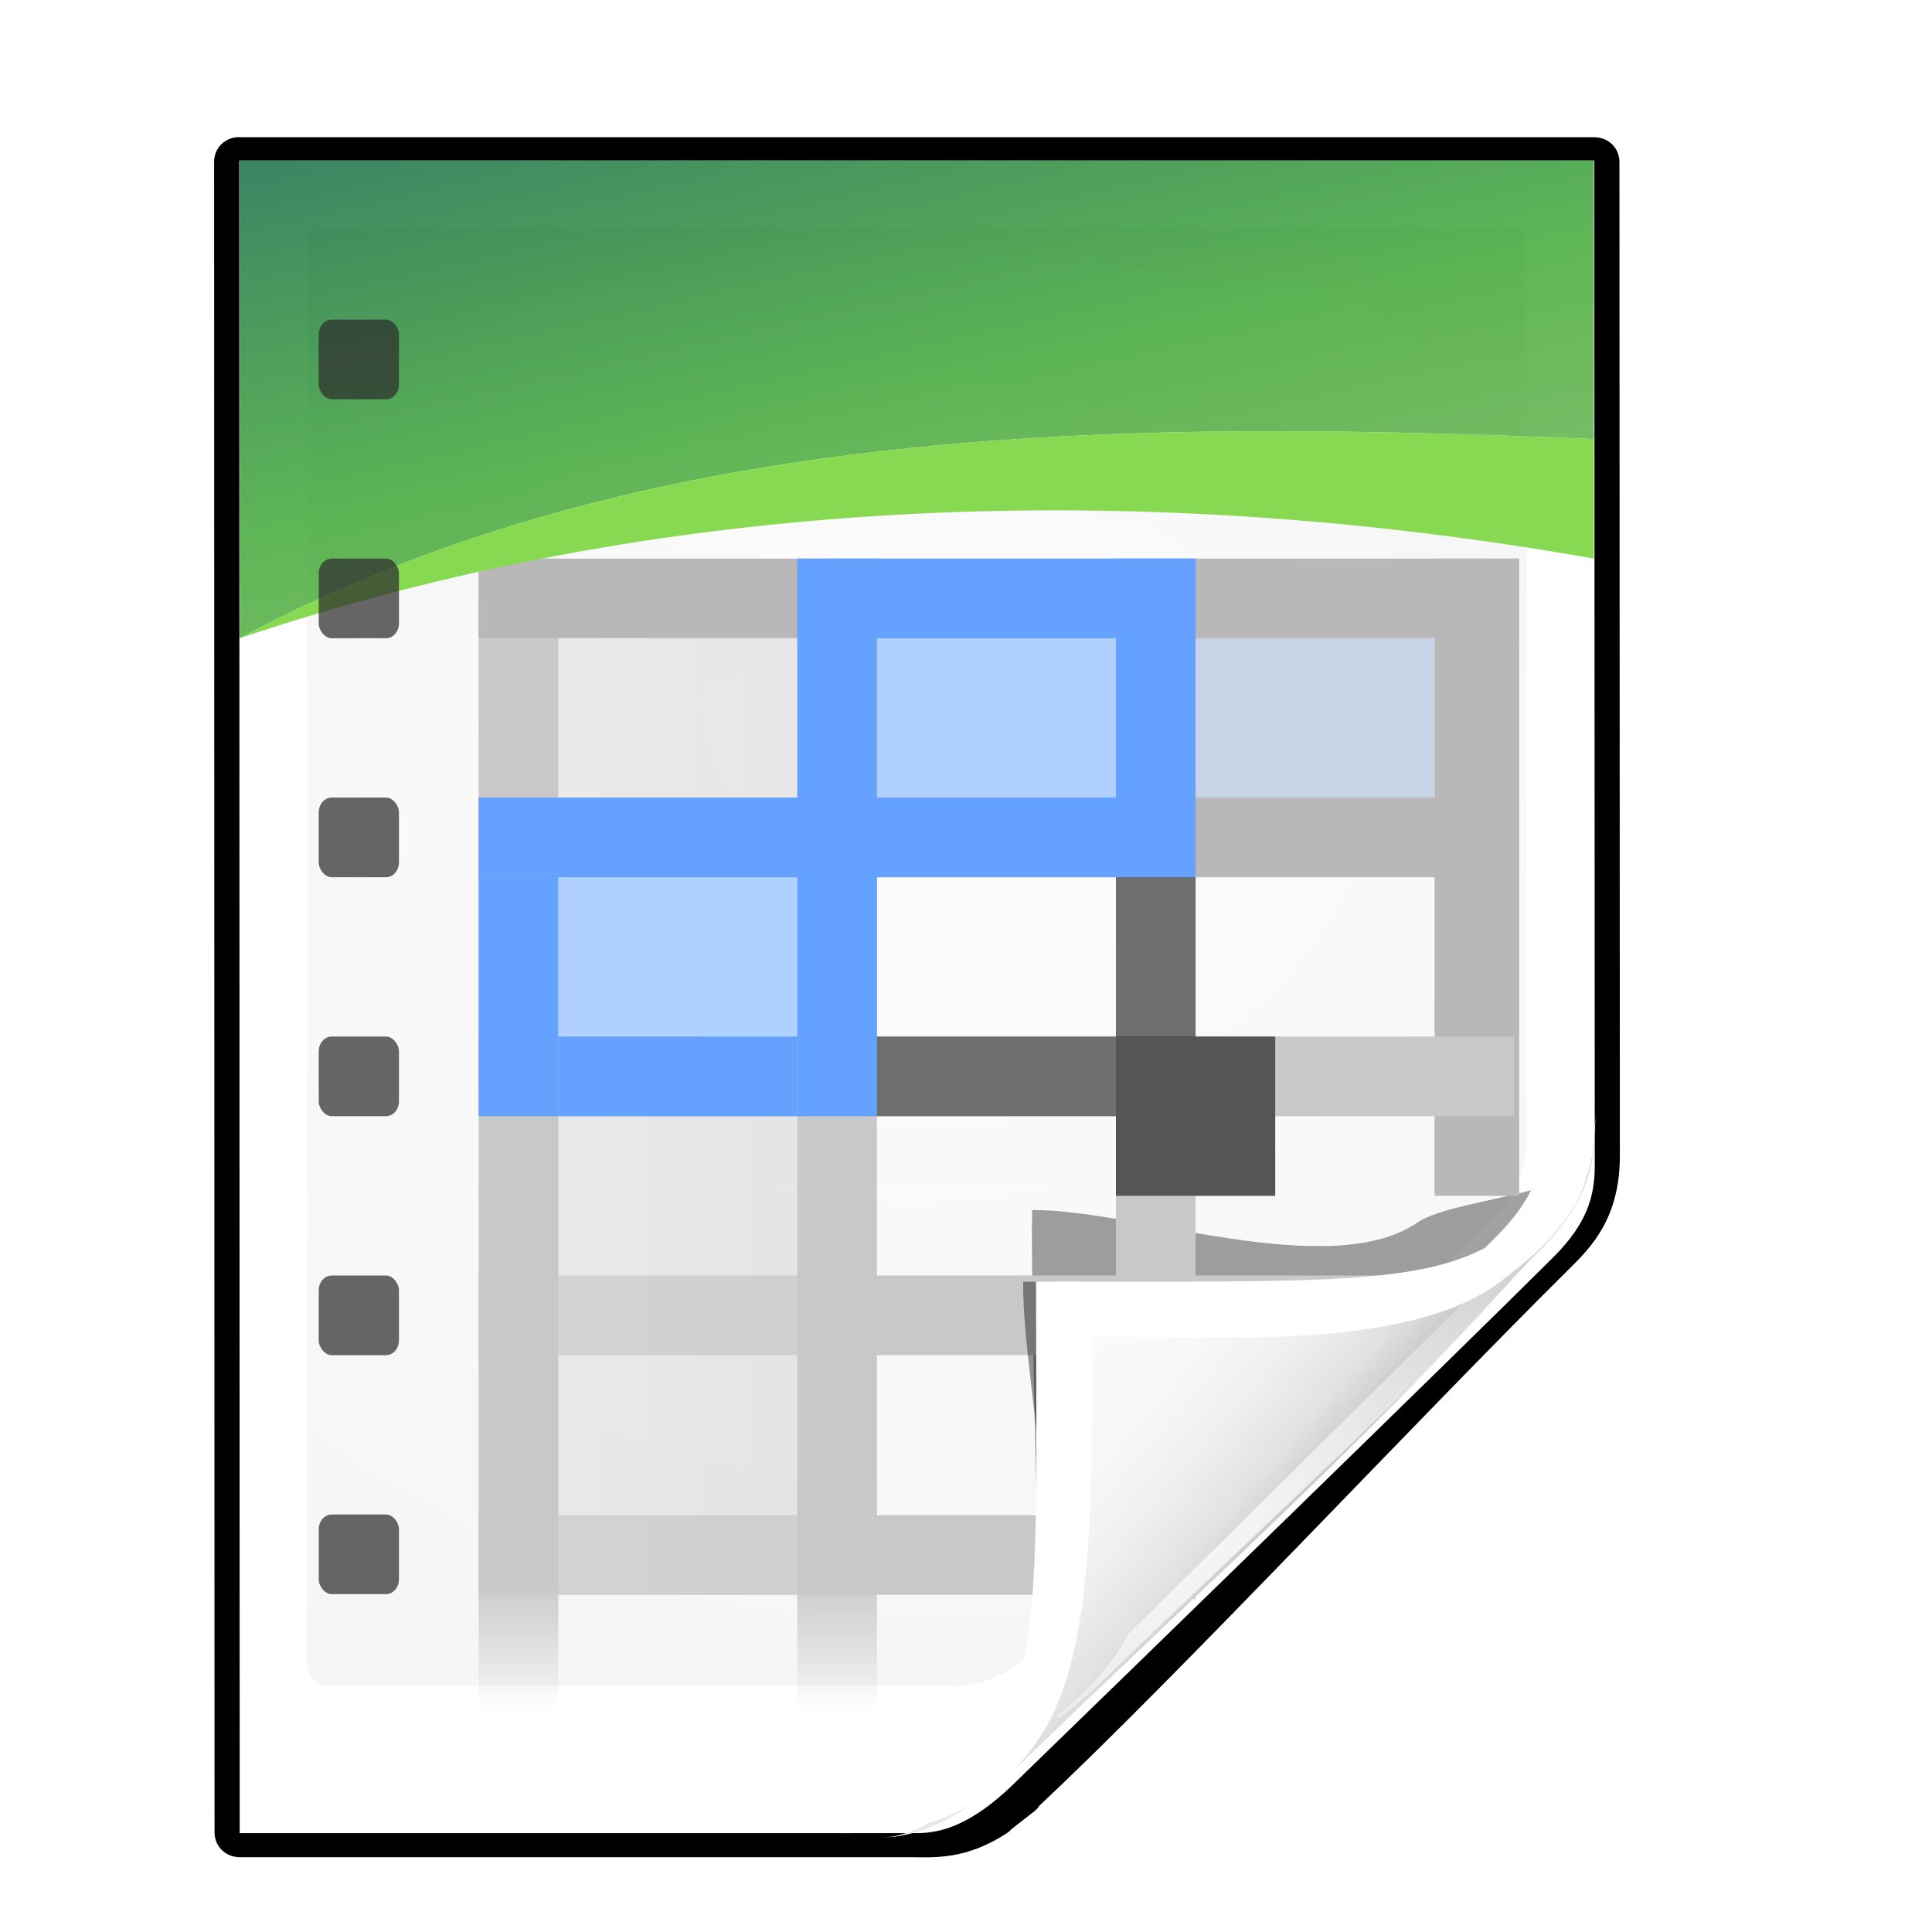 <svg height="24" viewBox="0 0 6.35 6.35" width="24" xmlns="http://www.w3.org/2000/svg" xmlns:xlink="http://www.w3.org/1999/xlink"><filter id="a"><feGaussianBlur stdDeviation="2.028"/></filter><filter id="b"><feGaussianBlur stdDeviation="1.808"/></filter><linearGradient id="c" gradientTransform="matrix(1.003 0 0 .982 -1.766 .691)" gradientUnits="userSpaceOnUse" x1="72" x2="72" y1="0" y2="116.401"><stop offset="0" stop-color="#eeecec"/><stop offset=".4" stop-color="#f4f4f4"/><stop offset="1" stop-color="#f6f5f5"/></linearGradient><radialGradient id="d" cx="64" cy="64.004" fx="63.793" fy="47.275" gradientTransform="matrix(1.689 -.083 .069 1.352 -50.112 -17.642)" gradientUnits="userSpaceOnUse" r="47.5" xlink:href="#e"/><linearGradient id="e"><stop offset="0" stop-color="#fff"/><stop offset="1" stop-color="#fff" stop-opacity="0"/></linearGradient><linearGradient id="f" gradientTransform="matrix(.297 0 0 .349 -5.466 27.695)" gradientUnits="userSpaceOnUse" x1="236.897" x2="201.327" y1="77.835" y2="-106.943"><stop offset="0" stop-color="#77b753"/><stop offset=".5" stop-color="#37a42c"/><stop offset="1" stop-color="#00593f"/></linearGradient><clipPath id="g"><path d="m17 8 .783 110h57.5c1.675 0 3.119.181 4.9-1.6 8.798-8.798 19.758-19.852 27.016-27.176 2.441-2.463 2.801-4.471 2.801-6.724v-74.5z"/></clipPath><filter id="h" color-interpolation-filters="sRGB" height="2.026" width="1.957" x="-.479" y="-.513"><feGaussianBlur stdDeviation="10.141"/></filter><filter id="i" height="1.408" width="1.329" x="-.165" y="-.204"><feGaussianBlur stdDeviation="4.223"/></filter><linearGradient id="j" gradientTransform="matrix(1.409 0 0 1.411 -46.599 -46.228)" gradientUnits="userSpaceOnUse" x1="82.601" x2="97.049" y1="92.542" y2="104.911"><stop offset="0" stop-color="#fcfcfc"/><stop offset=".523" stop-color="#f8f8f8"/><stop offset=".723" stop-color="#f0efef"/><stop offset=".89" stop-color="#e3e1e1"/><stop offset="1" stop-color="#cecbcb"/></linearGradient><radialGradient id="k" cx="93.139" cy="113.526" gradientUnits="userSpaceOnUse" r="24.501" xlink:href="#e"/><clipPath id="l"><path d="m112 82.503c0 4.465-2.797 6.41-5.28 8.094-5.109 3.465-14.939 3.325-20.72 3.406-.081 5.781.166 15.505-3.299 20.613-1.684 2.482-5.291 5.387-8.201 5.387 2.318 0 4.743-1.335 7.584-4.085 9.142-8.849 17.367-16.135 25.673-25.298 1.919-2.117 4.243-3.642 4.243-8.118z"/></clipPath><filter id="m" color-interpolation-filters="sRGB"><feGaussianBlur stdDeviation=".43"/></filter><linearGradient id="n" gradientTransform="matrix(1.164 0 0 .919 -3.491 -11.941)" gradientUnits="userSpaceOnUse" x1="28" x2="48" y1="70" y2="70"><stop offset="0" stop-color="#e0e0e0"/><stop offset="1" stop-color="#d4d4d4"/></linearGradient><linearGradient id="o" gradientTransform="matrix(1.478 0 0 .808 -6.465 -4.523)" gradientUnits="userSpaceOnUse" x1="28" x2="28" xlink:href="#p" y1="112" y2="124"/><linearGradient id="p"><stop offset="0" stop-color="#c8c8c8"/><stop offset="1" stop-color="#c8c8c8" stop-opacity="0"/></linearGradient><linearGradient id="q" gradientTransform="matrix(1.478 0 0 .808 -123.196 -4.523)" gradientUnits="userSpaceOnUse" x1="48" x2="48" xlink:href="#p" y1="112" y2="124"/><g transform="matrix(.045 0 0 .045 .264 .265)"><path d="m13.333 5.336v118.33l49.855-.067c2.116-.003 4.529-1.772 7-4.25.712-.714 1.441-1.394 2.156-2.094.416-.406.832-.814 1.25-1.219 7.774-7.41 26.983-25.123 34.219-33.1.421-.421.812-.811 1.156-1.188 1.464-1.498 2.762-2.838 2.994-5.862l.037-.731-.003-69.82z" filter="url(#a)" opacity=".456" transform="matrix(1.003 0 0 .982 -1.766 .691)"/><path d="m13.344 3.504.098.004c-.117-.011-.235-.011-.352 0-.039.004-.077.01-.115.018-.885.187-1.474.918-1.471 1.822l.031 124.264c.018 1.03.791 1.804 1.82 1.822.006 0.0.013 0.0.02 0h48.812c1.666 0 4.036.248 7.107-1.832.114-.077.212-.177.287-.293-.055.081-.076.098-.031.059.058-.051.151-.131.262-.221.221-.18.509-.406.773-.613.264-.208.498-.391.658-.525.04-.034.076-.063.121-.105.023-.021.046-.043.092-.096.023-.026.051-.059.098-.133.01-.015.02-.037.035-.068 9.782-9.335 27.456-28.656 38.512-39.848l.004-.004c1.71-1.711 3.768-3.87 3.766-8.504l-.031-73.907c0-.007 0-.013 0-.02-.019-1.03-.791-1.802-1.82-1.82-.007-0-.013-0-.019 0z" filter="url(#b)" transform="matrix(1.003 0 0 .982 -1.766 .691)"/><path d="m11.609 5.836.031 122.164h49.485c1.68 0 3.926-.56 7.022-3.569 8.898-8.651 32.175-31.25 39.456-38.512 2.448-2.442 3.01-4.433 3.01-6.667l-.034-73.416z" fill="#fff"/><path d="m17.079 10.744c-.341 0-.502.23-.502.491v104.55c0 .807.681 1.474 1.505 1.473l44.497-.031c.053-0.0.813.023 1.505.031 1.783-.039 3.142-.74 4.37-1.565 1.055-.286 25.815-23.811 34.965-32.838 1.367-1.348 2.192-3.878 2.192-4.809v-66.811c0-.317-.164-.491-.502-.491z" fill="url(#c)"/><path d="m17.079 10.744c-.341 0-.502.23-.502.491l.031 110.383c0.0.807.681 1.469 1.505 1.473l46.363.276c.053 0 3.284-.008 3.976 0 6.561-4.424 26.757-26.379 35.73-35.222.659-.724.459-.364 1.458-1.579l-.031-75.332c0-.317-.164-.491-.502-.491z" fill="url(#d)" opacity=".847"/><path d="m11.636 5.82h98.908l.005 20.362c-34.534-1.464-69.48-1.237-98.909 14.545z" fill="url(#f)" opacity=".8"/><path clip-path="url(#g)" d="m114.4 82.503c0 4.465-9.377 4.3-11.859 5.983-5.109 3.465-16.574-.811-22.356-.73-.081 5.781.365 18.387.365 24.537 0 2.978-3.44 11.209-6.351 11.209-2.091 1.534 3.488 8.211 6.735 5.32 9.502-8.461 35.132-30.023 43.351-39.263 2.04-2.294-4.905-9.845-9.886-7.057z" filter="url(#h)" opacity=".606" transform="matrix(1.258 0 0 1.261 -31.356 -28.164)"/><g transform="translate(.004 23.272)"><path d="m75.635 11.638h5.818v76h-5.818z" fill="#c8c8c8"/><path d="m24 96h47.938v4h-47.938z" fill="#c8c8c8" transform="matrix(.971 0 0 1.455 5.788 -58.179)"/><path d="m98.908-58.183h6.183v46.545h-6.183z" fill="#b8b8b8" transform="scale(1 -1)"/><path d="m29.09 64.001h66.909v5.818h-66.909z" fill="#c8c8c8"/><path d="m29.09 17.456h23.272v69.818h-23.272z" fill="url(#n)" opacity=".54"/><path d="m29.09 11.638h5.818v87.272h-5.818z" fill="url(#o)"/><path d="m29.09 11.638h76v5.818h-76z" fill="#b8b8b8"/><path d="m29.09 29.092h76v5.818h-76z" fill="#b8b8b8"/><path d="m29.09 29.092h75.635v5.818h-75.635z" fill="#b8b8b8"/><path d="m29.09 46.547h75.635v5.818h-75.635z" fill="#c8c8c8"/><path d="m-58.181 11.638h5.818v87.272h-5.818z" fill="url(#q)" transform="scale(-1 1)"/><path d="m81.453 17.456h17.454v11.636h-17.454z" fill="#c8d4e6"/><path d="m58.181 17.456h17.454v11.636h-17.454z" fill="#b0d1ff"/><path d="m34.909 34.547h17.454v12h-17.454z" fill="#b0d1ff"/><g fill="#65a1ff"><path d="m52.363 11.638h5.818v40.727h-5.818z"/><path d="m29.09 34.91h5.818v17.454h-5.818z"/><path d="m75.635 11.638h5.818v17.454h-5.818z"/><path d="m11.638-81.453h5.818v26.545h-5.818z" transform="rotate(90)"/><path d="m29.092-81.453h5.818v52.363h-5.818z" transform="rotate(90)"/><path d="m46.547-52.363h5.818v17.454h-5.818z" transform="rotate(90)"/></g><path d="m75.635 34.91h5.818v17.454h-5.818z" fill-opacity=".451"/><path d="m58.181 46.547h23.272v5.818h-23.272z" fill-opacity=".451"/><path d="m75.635 46.547h11.636v11.636h-11.636z" fill="#555"/></g><path clip-path="url(#g)" d="m113.9 82.503c0 4.465-7.963 7.458-10.953 7.881-6.395.906-15.305-.844-21.086-.763-.081 5.781 3.398 20.001-.067 25.11-1.684 2.482-3.884 8.072-6.794 8.072-2.091 1.534 3.488 11.211 6.735 8.32 9.502-8.461 45.999-30.201 54.218-39.442 2.04-2.294-17.072-11.966-22.053-9.178z" filter="url(#i)" opacity=".643" transform="matrix(1.359 0 0 1.362 -42.383 -34.337)"/><path d="m110.549 34.909 0-8.727c-34.534-1.464-69.48-1.237-98.909 14.545 30.404-10.247 64.673-11.867 98.909-5.818z" fill="#88d952"/><path d="m110.665 76.028c0 6.227-3.896 8.938-7.353 11.286-7.115 4.832-21.759 3.809-29.81 3.922-.113 8.062.72 21.531-4.106 28.654-2.345 3.461-6.905 8.43-10.958 8.43 3.228 0 6.606-1.861 10.563-5.696 12.732-12.339 24.188-22.5 35.756-35.276 2.673-2.952 5.909-5.078 5.909-11.32z" fill="url(#j)"/><path d="m110.691 75.594c-.441 5.437-4.513 7.338-6.731 8.844-5.257 3.57-12.241 3.28-34.154 3.28 0 19.761.513 28.554-3.305 33.383-2.273 2.875-6.824 6.08-10.533 6.903 5.082 0 8.629-1.088 11.949-4.305.472-.542 1.416-1.55 2.157-2.695 3.941-5.817 3.838-17.295 3.838-29.263 8.052-.113 22.202 1.162 29.317-3.67.648-.44 2.638-2.021 3.218-2.589 3.225-3.159 3.924-5.172 4.244-9.886zm-54.723 52.409c-.22.049-.437.058-.653.087.219-.023.432-.047.653-.087z" fill="#fff"/><path clip-path="url(#l)" d="m108.977 89.509-29.042 28.702" fill="none" filter="url(#m)" stroke="url(#k)" stroke-width="1.827" transform="matrix(1.393 0 0 1.394 -39.534 -44.852)"/><g fill="#2d2d2d" fill-opacity=".72"><rect height="5.818" rx=".95" ry="1.081" width="5.86" x="17.413" y="17.456"/><rect height="5.818" rx=".95" ry="1.081" width="5.86" x="17.413" y="34.91"/><rect height="5.818" rx=".95" ry="1.081" width="5.86" x="17.413" y="52.365"/><rect height="5.818" rx=".95" ry="1.081" width="5.86" x="17.413" y="69.819"/><rect height="5.818" rx=".95" ry="1.081" width="5.86" x="17.413" y="87.273"/><rect height="5.818" rx=".95" ry="1.081" width="5.86" x="17.413" y="104.728"/></g></g></svg>